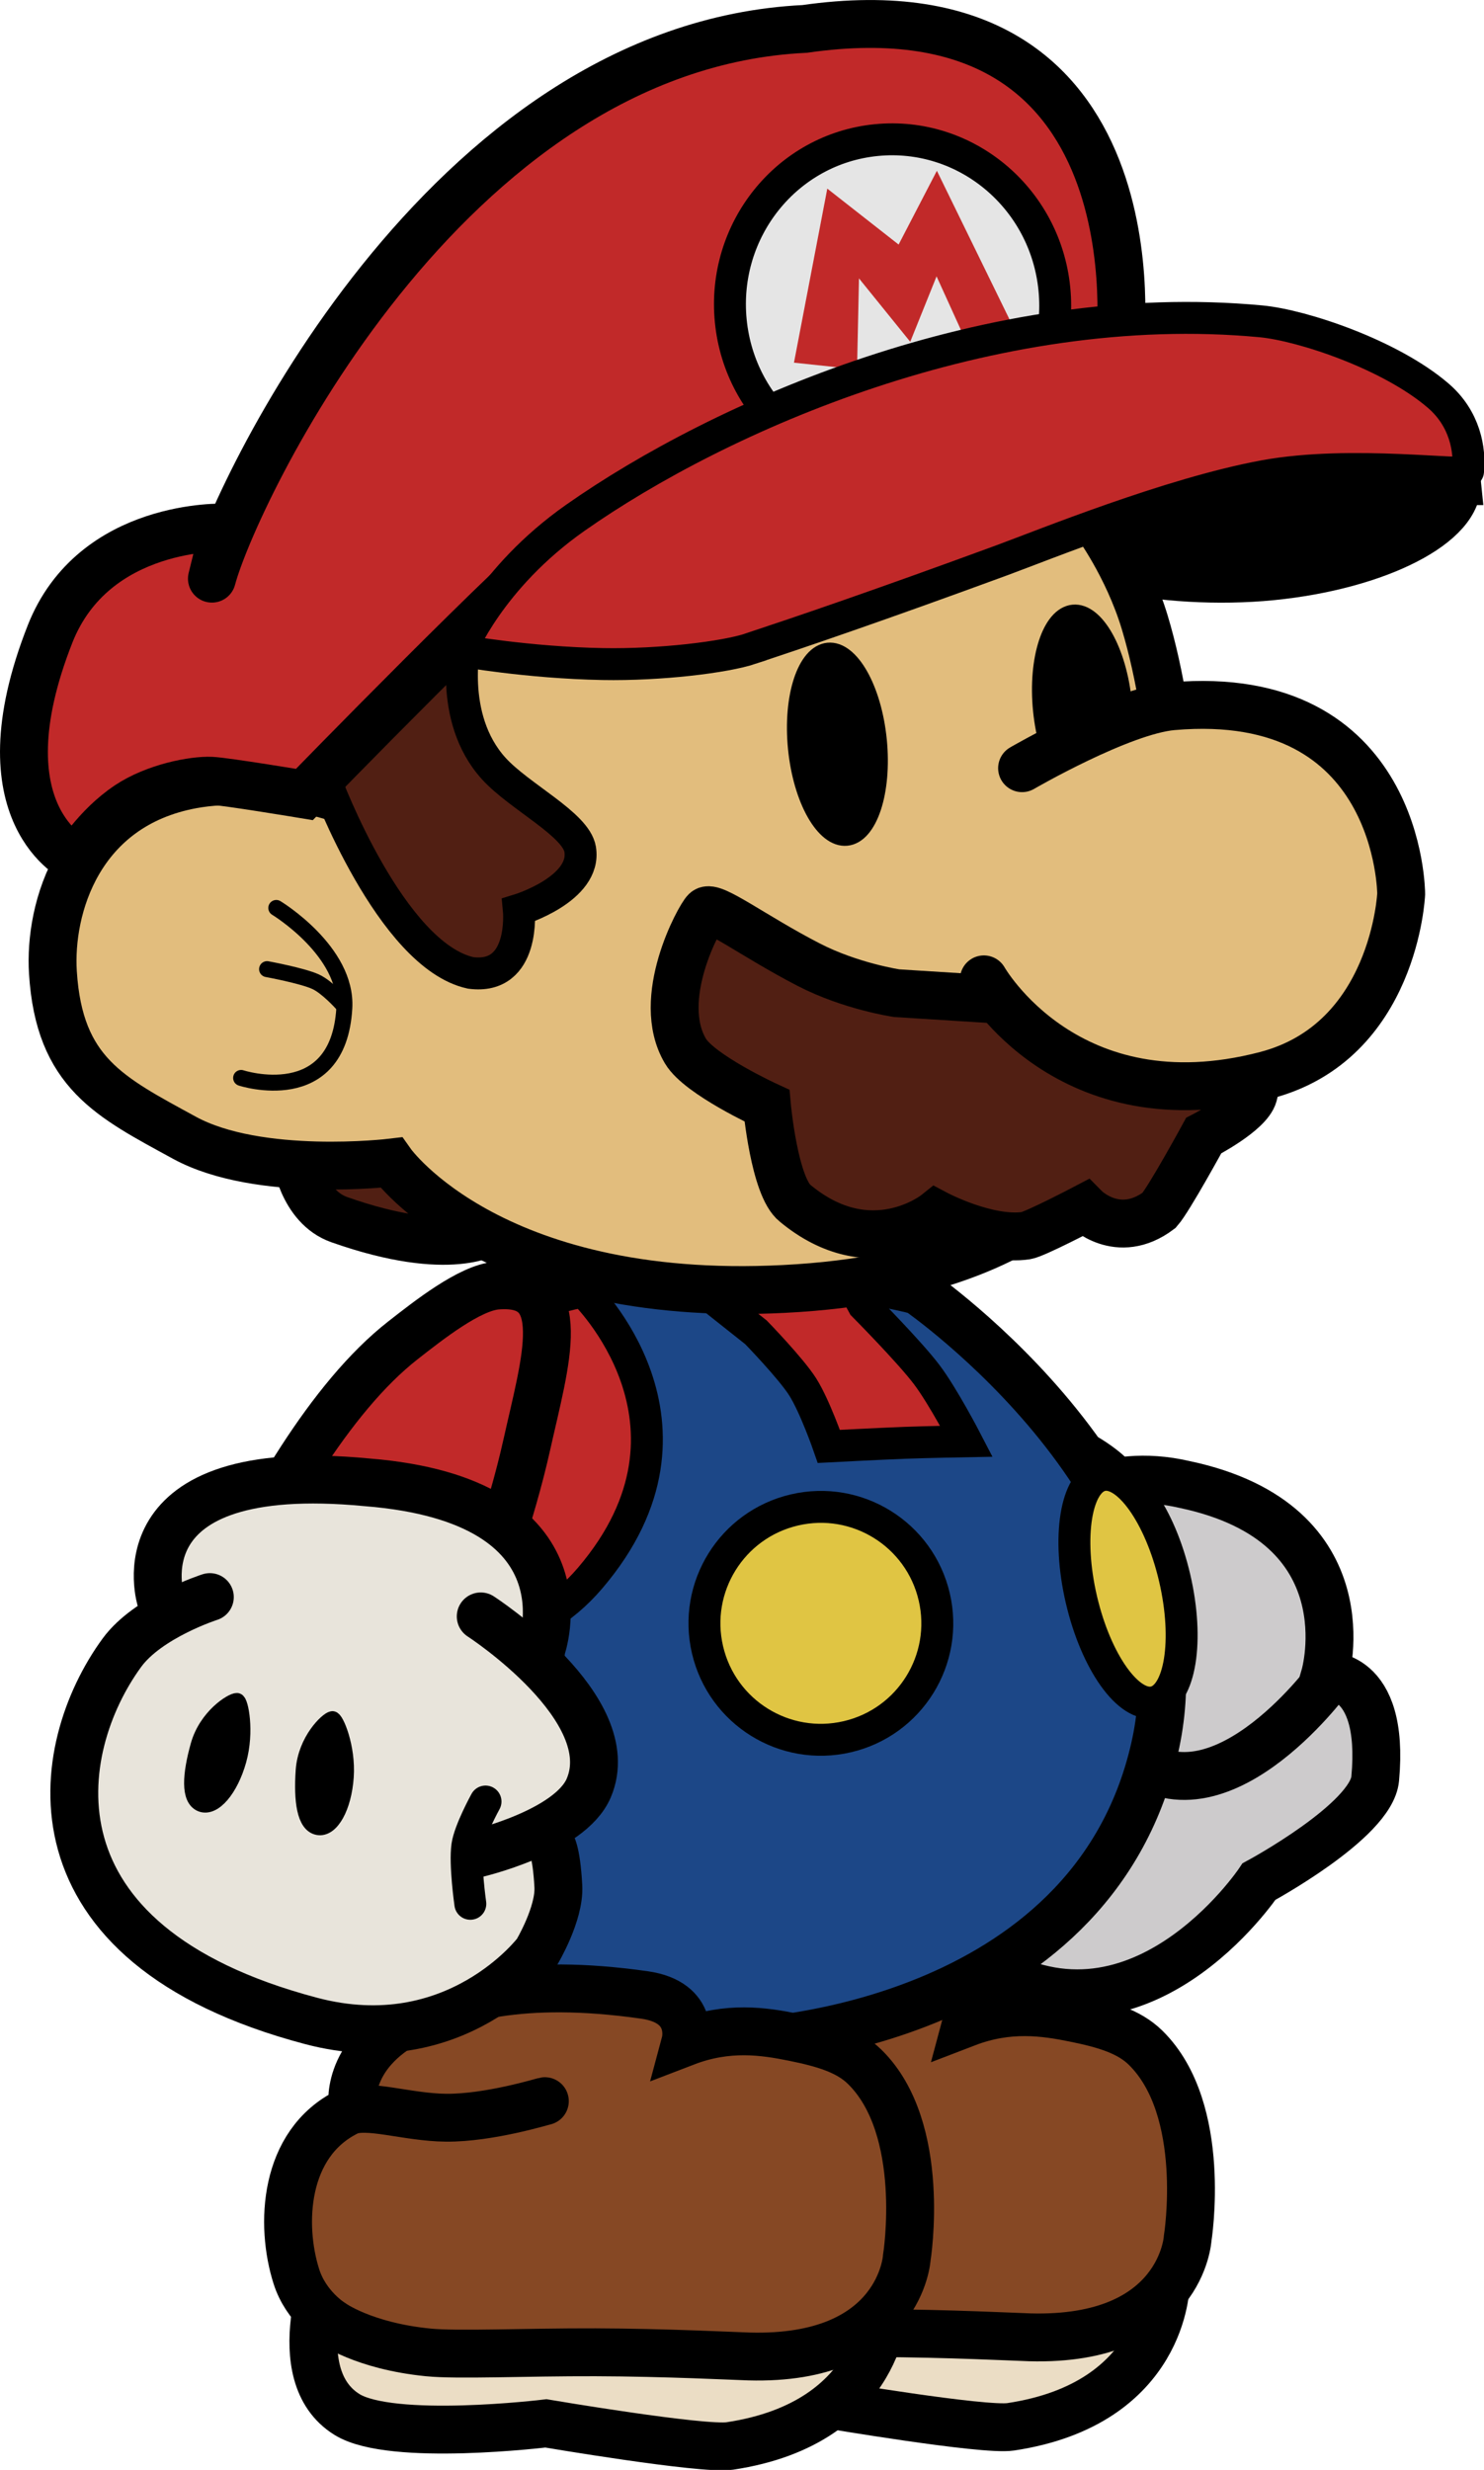 <svg version="1.1" xmlns="http://www.w3.org/2000/svg" xmlns:xlink="http://www.w3.org/1999/xlink" width="46.499" height="77.372" viewBox="0,0,46.499,77.372"><g transform="translate(-216.618,-141.307)"><g data-paper-data="{&quot;isPaintingLayer&quot;:true}" fill-rule="nonzero" stroke-linejoin="miter" stroke-miterlimit="10" stroke-dasharray="" stroke-dashoffset="0" style="mix-blend-mode: normal"><g stroke="#000000" stroke-width="1.5" stroke-linecap="round"><path d="M253.143,212.875c0,0 -0.025,3.729 -4.859,4.454c-0.842,0.126 -5.76,-0.708 -5.76,-0.708c0,0 -4.836,0.588 -6.233,-0.278c-2.026,-1.256 -0.508,-4.92 -0.508,-4.92l3.472,-1.053l8.573,0.514l3.663,0.901z" fill="#ebddc5"/><path d="M236.468,206.733c0,0 -0.305,-1.642 1.852,-2.75c1.302,-0.669 3.398,-1.336 7.289,-0.783c1.619,0.23 1.284,1.48 1.284,1.48c1.335,-0.513 2.46,-0.343 3.393,-0.154c0.954,0.193 1.707,0.416 2.229,0.929c1.969,1.935 1.317,5.97 1.317,5.97c0,0 -0.187,3.229 -4.945,3.1c-0.336,-0.009 -2.615,-0.125 -4.814,-0.131c-2.196,-0.007 -4.312,0.096 -5.243,0.003c-2.037,-0.203 -3.014,-0.924 -3.014,-0.924c0,0 -0.801,-0.487 -1.109,-1.447c-0.516,-1.613 -0.411,-4.173 1.595,-5.164c0.584,-0.289 1.871,0.175 3.099,0.184c1.35,0.01 3.039,-0.513 3.089,-0.519" fill="#864824"/></g><g stroke="#000000" stroke-linecap="round"><path d="M244.997,197.655c0,0 -4.141,-8.439 -3.326,-13.882c0.144,-0.959 0.359,-2.23 0.866,-2.91c1.407,-1.886 2.413,-0.15 3.625,1.746c1.967,3.075 3.732,8.109 3.732,8.109c0,0 2.478,4.913 -0.011,7.535c-3.058,3.221 -4.886,-0.598 -4.886,-0.598z" data-paper-data="{&quot;index&quot;:null}" fill="#c12929" stroke-width="1.5"/><g><path d="M243.191,197.007c0,0 -5.491,-2.576 0.675,-8.743c4.339,-4.34 7.722,-0.899 7.722,-0.899l-0.052,2.378l-3.821,3.767z" fill="#cdcbcc" stroke-width="1"/><g><path d="M249.722,188.542c0,0 1.458,-1.327 4.02,-0.731c5.77,1.22 4.389,5.985 4.389,5.985c0,0 1.892,-0.192 1.577,3.23c-0.122,1.325 -3.64,3.222 -3.64,3.222c0,0 -3.836,5.746 -8.737,2.516c-1.068,-0.465 -2.003,-1.413 -2.844,-2.39c-0.956,-1.111 -1.754,-2.292 -1.878,-3.425c-0.273,-2.503 1.661,-4.399 1.661,-4.399" fill="#cdcbcc" stroke-width="1.5"/><g fill="none"><path d="M258.241,193.912c0,0 -3.613,4.926 -6.39,2.214c-1.374,-1.342 1.495,-3.738 1.495,-3.738" stroke-width="1.5"/><path d="M248.531,200.155c0,0 0.216,-1.361 0.545,-2.208c0.606,-1.562 2.166,-2.603 2.166,-2.603" stroke-width="1"/></g></g></g></g><g stroke="#000000"><g stroke-linecap="round"><path d="M245.377,181.738c0,0 9.248,6.368 7.417,14.348c-2.013,8.776 -12.737,9.183 -12.737,9.183c0,0 -4.08,-0.084 -7.968,-1.246c-5.072,-1.516 -7.281,-6.753 -7.051,-10.047c1.213,-17.378 20.339,-12.237 20.339,-12.237z" fill="#1c4787" stroke-width="1.5"/><g fill="#c12929" stroke-width="1"><path d="M243.672,182.196c0,0 1.428,1.439 1.978,2.165c0.525,0.692 1.251,2.095 1.251,2.095c0,0 -1.289,0.024 -1.926,0.048c-0.774,0.029 -2.386,0.113 -2.386,0.113c0,0 -0.438,-1.267 -0.825,-1.873c-0.374,-0.585 -1.459,-1.701 -1.459,-1.701l-2.245,-1.78l4.973,-0.246z"/><path d="M234.899,181.767c0,0 4.328,4.146 0.212,8.971c-3.622,4.246 -9.329,0.104 -9.329,0.104c0,0 0.792,-3.089 2.121,-4.698c3.191,-3.863 6.996,-4.377 6.996,-4.377z"/></g></g><path d="M238.787,192.988c-0.458,-1.962 0.761,-3.923 2.723,-4.381c1.962,-0.458 3.923,0.761 4.381,2.723c0.458,1.962 -0.761,3.923 -2.723,4.381c-1.962,0.458 -3.923,-0.761 -4.381,-2.723z" fill="#e0c543" stroke-width="1" stroke-linecap="butt"/><path d="M250.502,191.416c-0.458,-1.962 -0.175,-3.704 0.632,-3.893c0.807,-0.188 1.832,1.249 2.29,3.211c0.458,1.962 0.175,3.704 -0.632,3.893c-0.807,0.188 -1.832,-1.249 -2.29,-3.211z" fill="#e0c543" stroke-width="1" stroke-linecap="butt"/></g><g><path d="M262.268,156.379c0.131,1.315 -2.468,2.65 -5.805,2.982c-3.337,0.332 -7.348,-0.465 -7.478,-1.78c-0.131,-1.315 3.668,-2.65 7.005,-2.982c3.337,-0.332 6.148,0.465 6.278,1.78z" fill="#000000" stroke="#000000" stroke-width="1.5" stroke-linecap="butt"/><g><g stroke="#000000"><g stroke-linecap="round"><path d="M227.531,175.357l6.438,2.662l-1.97,1.847c0,0 -1.214,0.895 -4.749,-0.352c-1.177,-0.415 -1.369,-1.983 -1.369,-1.983z" fill="#511f13" stroke-width="1.5"/><path d="M249.189,155.165l1.744,2.495c0,0 1.013,1.354 1.552,3.137c1.015,3.361 1.075,7.849 1.051,8.078c-0.3,2.842 -1.374,6.855 -1.374,6.855c0,0 -1.14,5.293 -10.522,5.927c-9.538,0.644 -12.765,-3.931 -12.765,-3.931c0,0 -4.15,0.496 -6.482,-0.78c-2.332,-1.276 -3.919,-2.029 -4.117,-5.173c-0.127,-2.017 0.799,-5.228 4.361,-5.887c2.252,-0.416 4.722,0.471 4.722,0.471l2.883,-6.078l4.072,-2.485l10.491,-3.251l2.335,-0.328z" fill="#e2bd7d" stroke-width="1.5"/><g fill="none" stroke-width="0.5"><path d="M225.275,169.749c0,0 2.236,1.353 2.132,3.136c-0.185,3.188 -3.234,2.189 -3.234,2.189"/><path d="M224.986,171.666c0,0 1.109,0.204 1.521,0.394c0.364,0.167 0.826,0.685 0.826,0.685"/></g></g><g><path d="M226.11,163.759l0.1,-1.173l1.319,-0.742c0,0 2.135,-0.78 2.76,-0.866c0.272,-0.037 0.91,0.361 0.91,0.361c0,0 -0.566,2.439 0.89,4.043c0.801,0.883 2.575,1.743 2.707,2.528c0.208,1.247 -1.921,1.898 -1.921,1.898c0,0 0.216,2.202 -1.509,1.976c-2.501,-0.547 -4.521,-5.958 -4.521,-5.958z" fill="#511f13" stroke-width="1" stroke-linecap="round"/><g><path d="M244.155,164.491c0.161,1.619 -0.29,2.989 -1.007,3.06c-0.717,0.071 -1.429,-1.183 -1.59,-2.801c-0.161,-1.619 0.29,-2.989 1.007,-3.06c0.717,-0.071 1.429,1.183 1.59,2.801z" fill="#000000" stroke-width="0.5" stroke-linecap="butt"/><path d="M251.833,163.299c0.161,1.619 -0.29,2.989 -1.007,3.06c-0.717,0.071 -1.429,-1.183 -1.59,-2.801c-0.161,-1.619 0.29,-2.989 1.007,-3.06c0.717,-0.071 1.429,1.183 1.59,2.801z" fill="#000000" stroke-width="0.5" stroke-linecap="butt"/><g stroke-width="1.5" stroke-linecap="round"><path d="M255.339,173.089c0,0 0.907,1.225 0.555,2.514c-0.152,0.556 -1.561,1.279 -1.561,1.279c0,0 -1.081,1.983 -1.394,2.338c-1.297,0.975 -2.326,-0.07 -2.326,-0.07c0,0 -1.571,0.823 -1.847,0.864c-1.203,0.178 -2.819,-0.679 -2.819,-0.679c0,0 -2.039,1.634 -4.413,-0.333c-0.655,-0.512 -0.885,-3.058 -0.885,-3.058c0,0 -2.11,-0.969 -2.551,-1.707c-0.977,-1.636 0.436,-4.204 0.633,-4.391c0.214,-0.203 1.486,0.78 3.22,1.677c1.323,0.684 2.763,0.896 2.763,0.896z" fill="#511f13"/><path d="M248.643,165.371c0,0 3.099,-1.8 4.717,-1.941c7.153,-0.621 7.162,5.879 7.162,5.879c0,0 -0.202,4.63 -4.244,5.682c-6.216,1.617 -8.832,-3.005 -8.832,-3.005" fill="#e2bd7d"/></g></g></g></g><g><path d="M250.059,152.873c0,0 -3.805,0.465 -5.6,0.753c-1.671,0.268 -6.602,2.013 -9.962,4.43c-1.404,1.01 -8.342,8.139 -8.342,8.139c0,0 -2.452,-0.408 -2.913,-0.43c-0.56,-0.027 -1.766,0.204 -2.61,0.768c-1.009,0.674 -1.619,1.705 -1.619,1.705c0,0 -3.064,-1.383 -0.828,-7.067c1.375,-3.497 5.468,-3.338 5.468,-3.338c0,0 -0.428,1.729 -0.394,1.597c0.663,-2.515 7.243,-16.672 18.574,-17.217c11.247,-1.618 9.87,9.944 9.87,9.944z" fill="#c12929" stroke="#000000" stroke-width="1.5" stroke-linecap="round"/><g stroke-linecap="butt"><path d="M249.655,150.356c0.284,2.852 -1.756,5.39 -4.556,5.668c-2.8,0.278 -5.299,-1.808 -5.583,-4.66c-0.284,-2.852 1.756,-5.39 4.556,-5.668c2.8,-0.278 5.299,1.808 5.583,4.66z" fill="#e5e5e5" stroke="#000000" stroke-width="1"/><path d="M241.496,152.668l1.044,-5.452l2.235,1.752l1.199,-2.311l2.294,4.694l-1.274,0.879l-1.03,-2.266l-0.825,2.05l-1.606,-1.986l-0.061,2.849z" fill="#c12929" stroke="none" stroke-width="0"/></g><path d="M240.142,161.626c-0.811,0.269 -2.836,0.516 -4.639,0.483c-2.341,-0.043 -4.446,-0.42 -4.446,-0.42c0,0 0.89,-2.265 3.586,-4.16c4.51,-3.168 13.019,-6.953 21.485,-6.156c1.312,0.124 4.073,1.051 5.558,2.332c0.839,0.723 0.998,1.696 0.932,2.364c-0.02,0.199 -3.622,-0.358 -6.385,0.151c-2.961,0.545 -6.936,2.166 -8.239,2.644c-3.876,1.423 -6.268,2.234 -7.852,2.76z" fill="#c12929" stroke="#000000" stroke-width="1" stroke-linecap="round"/></g></g></g><g stroke="#000000" stroke-width="1.5" stroke-linecap="round"><path d="M244.343,213.475c0,0 -0.025,3.729 -4.859,4.454c-0.842,0.126 -5.76,-0.708 -5.76,-0.708c0,0 -4.836,0.588 -6.233,-0.278c-2.026,-1.256 -0.508,-4.92 -0.508,-4.92l3.472,-1.053l8.573,0.514l3.663,0.901z" fill="#ebddc5"/><path d="M227.668,207.333c0,0 -0.305,-1.642 1.852,-2.75c1.302,-0.669 3.398,-1.336 7.289,-0.783c1.619,0.23 1.284,1.48 1.284,1.48c1.335,-0.513 2.46,-0.343 3.393,-0.154c0.954,0.193 1.707,0.416 2.229,0.929c1.969,1.935 1.317,5.97 1.317,5.97c0,0 -0.187,3.229 -4.945,3.1c-0.336,-0.009 -2.615,-0.125 -4.814,-0.131c-2.196,-0.007 -4.312,0.096 -5.243,0.003c-2.037,-0.203 -3.014,-0.924 -3.014,-0.924c0,0 -0.801,-0.487 -1.109,-1.447c-0.516,-1.613 -0.411,-4.173 1.595,-5.164c0.584,-0.289 1.871,0.175 3.099,0.184c1.35,0.01 3.039,-0.513 3.089,-0.519" fill="#864824"/></g><g stroke="#000000"><path d="M221.177,197.508c0,0 3.477,-10.622 8.064,-14.212c0.808,-0.633 2.096,-1.648 2.941,-1.717c2.345,-0.192 1.533,2.337 0.942,4.987c-0.959,4.299 -3.508,9.976 -3.508,9.976c0,0 -1.98,6.247 -5.598,6.015c-4.445,-0.285 -2.841,-5.049 -2.841,-5.049zM227.065,194.354l-0.079,0.144c-0.18,0.381 -0.245,0.791 -0.364,1.194c0,0 -0.071,0.24 0.169,0.311c0.24,0.071 0.311,-0.169 0.311,-0.169c0.11,-0.375 0.165,-0.768 0.336,-1.12l0.066,-0.118c0,0 0.121,-0.219 -0.098,-0.34c-0.219,-0.121 -0.34,0.098 -0.34,0.098z" fill="#c12929" stroke-width="1.5" stroke-linecap="round"/><g><path d="M233.082,198.118c0,0 -0.727,1.677 -1.234,1.63c-0.961,-0.089 -4.101,-2.126 -4.101,-2.126l-3.103,-1.022l-1.372,-1.657l-1.609,-3.501c0,0 -1.442,-4.453 6.445,-3.701c7.159,0.569 5.47,5.224 5.47,5.224z" fill="#e8e4db" stroke-width="1.5" stroke-linecap="round"/><g><g><path d="M233.878,199.071c0,0 0.172,0.156 0.235,1.327c0.047,0.861 -0.674,2.065 -0.674,2.065c0,0 -2.522,3.354 -7.073,2.151c-9.133,-2.414 -8.111,-8.547 -5.929,-11.534c0.823,-1.126 2.756,-1.743 2.756,-1.743" fill="#e8e4db" stroke-width="1.5" stroke-linecap="round"/><path d="M224.042,194.591c0.104,0.004 0.302,0.949 0.047,1.86c-0.255,0.91 -0.779,1.52 -1.169,1.362c-0.39,-0.158 -0.337,-0.917 -0.082,-1.828c0.255,-0.91 1.052,-1.4 1.204,-1.394z" fill="#000000" stroke-width="0.5" stroke-linecap="butt"/><path d="M227.03,195.16c0.103,-0.017 0.488,0.869 0.422,1.812c-0.066,0.943 -0.456,1.646 -0.87,1.57c-0.414,-0.076 -0.515,-0.83 -0.449,-1.774c0.066,-0.943 0.747,-1.584 0.898,-1.608z" fill="#000000" stroke-width="0.5" stroke-linecap="butt"/></g><g stroke-linecap="round"><path d="M231.681,191.942c0,0 4.449,2.883 3.384,5.377c-0.59,1.383 -3.539,2.061 -3.539,2.061" fill="#e8e4db" stroke-width="1.5"/><path d="M231.355,200.945c0,0 -0.178,-1.249 -0.093,-1.818c0.072,-0.485 0.569,-1.386 0.569,-1.386" fill="none" stroke-width="1"/></g></g></g></g></g></g></svg>